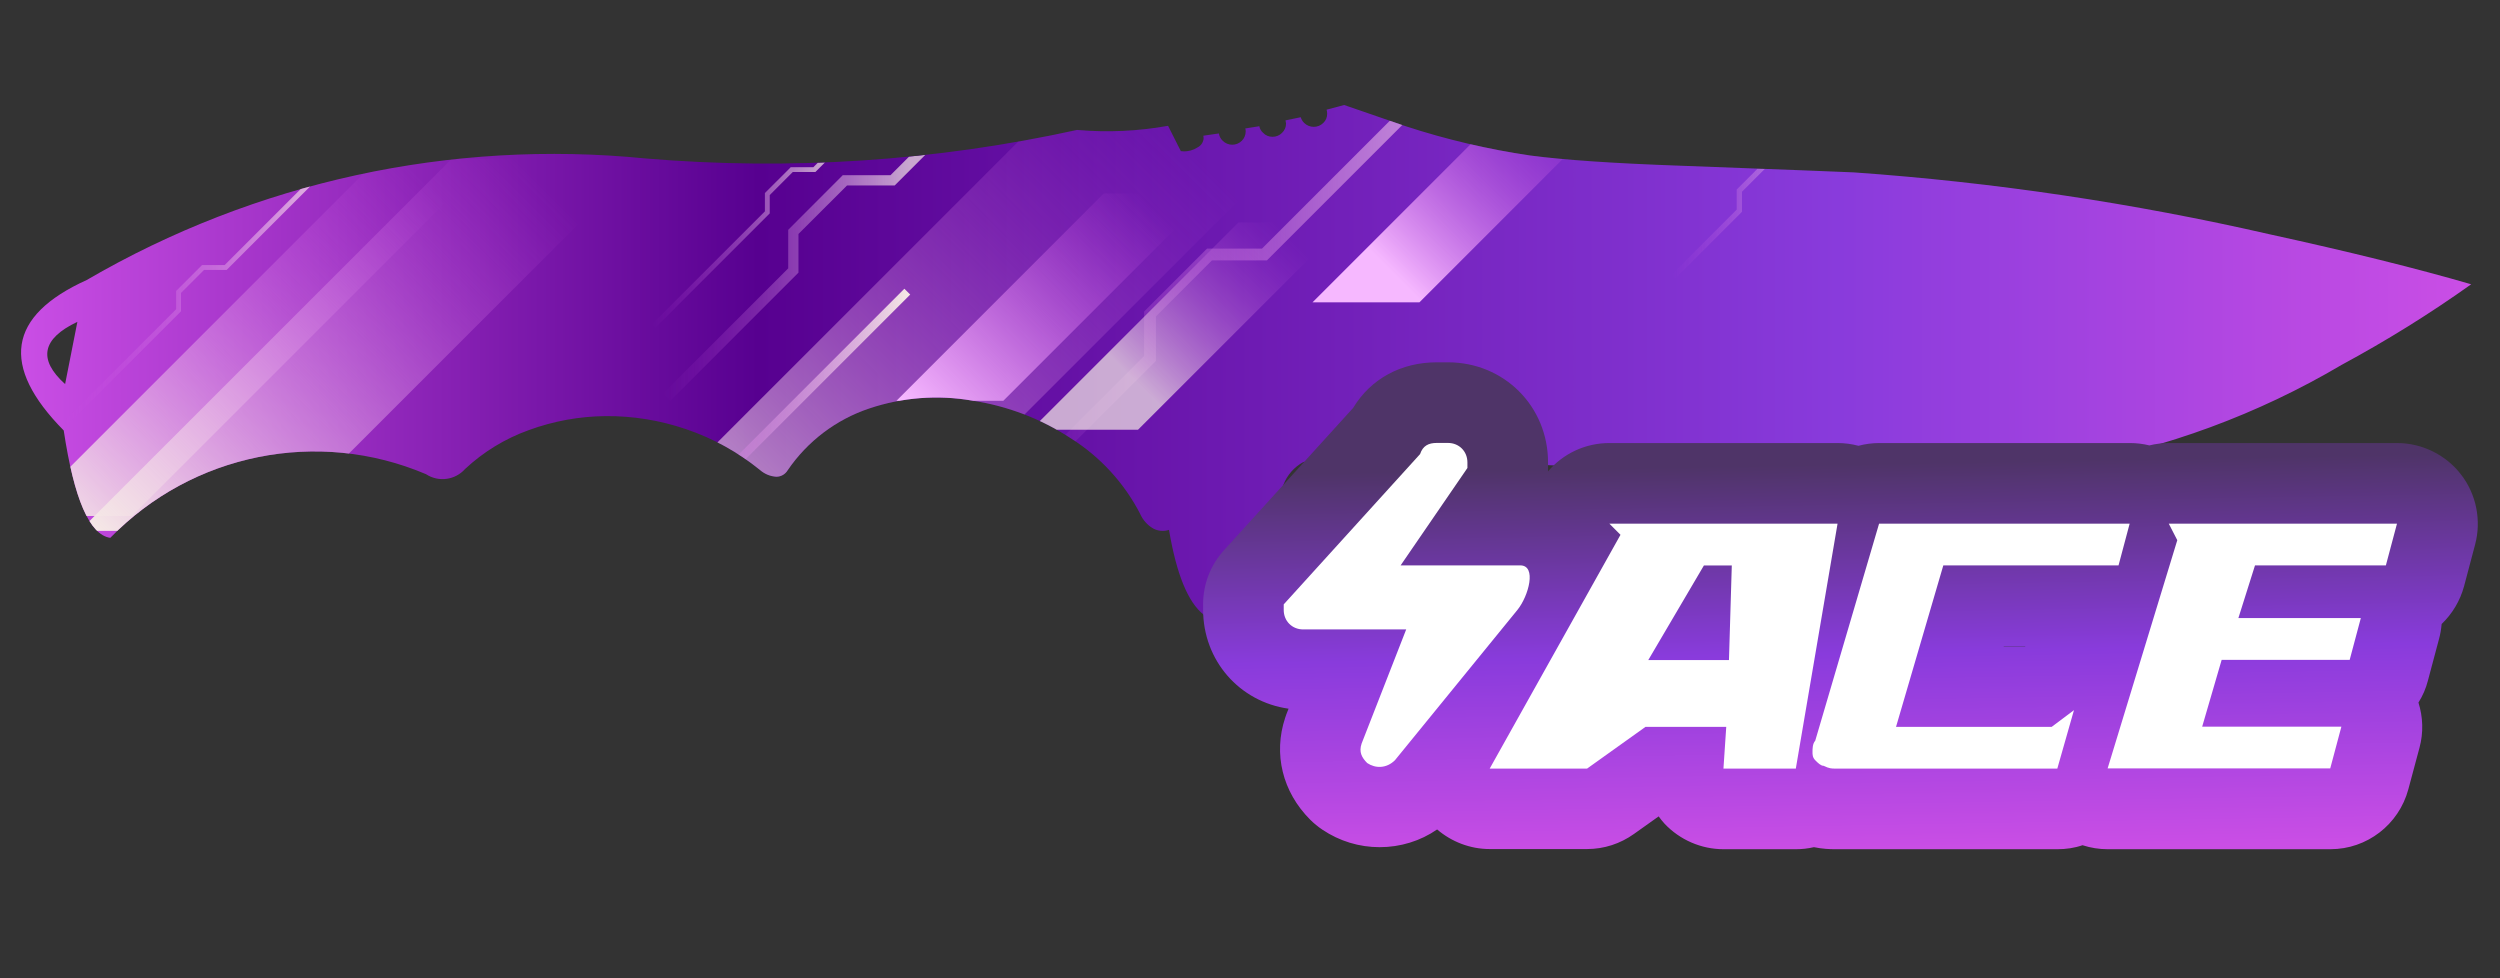 <?xml version="1.0" encoding="utf-8"?>
<!-- Generator: Adobe Illustrator 16.0.0, SVG Export Plug-In . SVG Version: 6.00 Build 0)  -->
<!DOCTYPE svg PUBLIC "-//W3C//DTD SVG 1.1//EN" "http://www.w3.org/Graphics/SVG/1.1/DTD/svg11.dtd">
<svg version="1.1" id="case1" xmlns="http://www.w3.org/2000/svg" xmlns:xlink="http://www.w3.org/1999/xlink" x="0px" y="0px"
	 width="92px" height="36px" viewBox="0 0 92 36" enable-background="new 0 0 92 36" xml:space="preserve">
<rect x="0" y="0" width="92" height="36" fill="#333333" stroke="none"/>
<linearGradient id="shape_1_" gradientUnits="userSpaceOnUse" x1="-66.565" y1="1385.764" x2="23.6" y2="1385.764" gradientTransform="matrix(1 0 0 1 67.34 -1372.431)">
	<stop  offset="0" style="stop-color:#CA4EE5"/>
	<stop  offset="0.301" style="stop-color:#570090"/>
	<stop  offset="0.742" style="stop-color:#893BDC"/>
	<stop  offset="1" style="stop-color:#CA4EE5"/>
</linearGradient>
<path id="shape" fill="url(#shape_1_)" d="M2.848,11.843l-0.452,2.292C1.389,13.227,1.541,12.463,2.848,11.843z M49.464,3.864
	l-0.646,0.172c0.018,0.049,0.021,0.101,0.021,0.153c0.003,0.126-0.049,0.249-0.142,0.335c-0.092,0.093-0.219,0.145-0.352,0.144
	c-0.131,0-0.256-0.051-0.35-0.143c-0.063-0.059-0.104-0.132-0.128-0.211L47.305,4.43c0.012,0.04,0.016,0.08,0.021,0.121
	c0.003,0.127-0.054,0.25-0.146,0.337c-0.093,0.095-0.218,0.147-0.348,0.146c-0.132,0.003-0.259-0.048-0.349-0.146
	c-0.074-0.063-0.122-0.149-0.14-0.243l-0.516,0.082c0.011,0.037,0.016,0.075,0.014,0.113c0,0.128-0.051,0.252-0.142,0.341
	c-0.092,0.093-0.221,0.145-0.353,0.145c-0.131,0-0.258-0.053-0.35-0.145c-0.076-0.072-0.126-0.167-0.141-0.27l-0.572,0.083
	c0.007,0.031,0.011,0.061,0.011,0.09c-0.008,0.145-0.092,0.274-0.22,0.339c-0.157,0.102-0.342,0.155-0.53,0.146
	c-0.03,0-0.06-0.002-0.089-0.007l-0.47-0.932c-1.104,0.199-2.23,0.25-3.35,0.152C34.424,5.928,29.07,6.281,23.753,5.831
	C16.598,5.12,9.402,6.686,3.19,10.305C0.282,11.622,0,13.467,2.345,15.841c0.38,2.522,0.951,3.841,1.713,3.952
	c3.019-3.106,7.634-4.038,11.619-2.343c0.461,0.302,1.072,0.22,1.438-0.191c0.675-0.631,1.473-1.118,2.345-1.431
	c0.905-0.332,1.86-0.506,2.824-0.515c1.006-0.009,2.003,0.154,2.953,0.477c0.997,0.336,1.924,0.849,2.739,1.514
	c0.165,0.142,0.374,0.228,0.594,0.241c0.172,0,0.331-0.093,0.418-0.241c0.727-1.065,1.779-1.863,3.001-2.272
	c1.217-0.409,2.516-0.509,3.78-0.291c1.296,0.195,2.536,0.667,3.632,1.386c1.084,0.682,1.967,1.642,2.554,2.779
	c0.098,0.227,0.267,0.416,0.479,0.541c0.179,0.098,0.392,0.117,0.585,0.053c0.275,1.627,0.698,2.666,1.273,3.117
	c0.197,0.188,0.488,0.238,0.737,0.127c0.291-0.174,0.512-0.447,0.619-0.77c0.253-0.604,0.559-1.408,0.92-2.42
	c0.188-0.582,0.414-1.158,0.662-1.717c0.137-0.355,0.396-0.65,0.729-0.832c0.378-0.089,0.775,0,1.083,0.242l1.622-0.164
	c1.747-0.099,3.5-0.105,5.247-0.019c0.425,0.017,1.829,0.092,4.229,0.226c2.014,0.111,3.719,0.188,5.113,0.23
	c3.646,0.155,7.309,0.019,10.936-0.408c3.521-0.617,6.899-1.864,9.979-3.682c1.646-0.888,3.243-1.879,4.771-2.968
	c-2.022-0.588-4.488-1.199-7.396-1.835c-5.04-1.155-10.165-1.92-15.326-2.283c-0.396-0.02-2.527-0.101-6.398-0.246
	c-2.43-0.086-4.262-0.211-5.502-0.374c-1.562-0.23-3.1-0.591-4.601-1.083L49.464,3.864z"/>
<linearGradient id="shape2_2_" gradientUnits="userSpaceOnUse" x1="67.662" y1="17.085" x2="67.912" y2="31.335">
	<stop  offset="0" style="stop-color:#4F3468"/>
	<stop  offset="0.489" style="stop-color:#893BDC"/>
	<stop  offset="1" style="stop-color:#CA4EE5"/>
</linearGradient>
<path id="shape2_1_" fill="url(#shape2_2_)" d="M77.559,31.251c-0.313,0-0.625-0.05-0.922-0.147
	c-0.298,0.103-0.609,0.147-0.922,0.147h-8.193c-0.185,0-0.443-0.009-0.77-0.075c-0.217,0.051-0.439,0.075-0.664,0.075h-2.664
	c-0.816,0-1.605-0.342-2.166-0.937c-0.078-0.086-0.15-0.174-0.219-0.271l-0.91,0.647c-0.503,0.359-1.1,0.555-1.725,0.555H54.82
	c-0.717,0-1.402-0.268-1.934-0.721c-0.617,0.426-1.354,0.652-2.115,0.652c-0.75,0-1.479-0.222-2.104-0.642
	c-0.164-0.11-0.315-0.233-0.452-0.37c-1.021-1.021-1.363-2.423-0.92-3.753l0.044-0.128l0.08-0.203
	c-1.801-0.254-3.145-1.766-3.145-3.646V22.24c0-0.741,0.274-1.45,0.773-1.996l4.748-5.232c0.646-1.069,1.762-1.679,3.079-1.679h0.41
	c2.065,0,3.684,1.618,3.684,3.684c0,0-0.001,0.289-0.003,0.331c0.555-0.653,1.372-1.044,2.26-1.044h8.398
	c0.261,0,0.518,0.034,0.768,0.101c0.25-0.067,0.508-0.101,0.771-0.101h9.218c0.243,0,0.481,0.029,0.718,0.087
	c0.232-0.058,0.478-0.087,0.719-0.087h8.396c0.917,0,1.797,0.433,2.354,1.159c0.563,0.726,0.752,1.689,0.518,2.573l-0.406,1.532
	c-0.146,0.541-0.435,1.02-0.826,1.395c-0.018,0.188-0.047,0.372-0.098,0.555l-0.41,1.537c-0.072,0.282-0.189,0.551-0.346,0.799
	c0.168,0.532,0.188,1.109,0.04,1.656l-0.413,1.539c-0.35,1.296-1.521,2.202-2.866,2.202H77.559z M74.52,23.782l0.017-0.009h-0.798
	l-0.002,0.009H74.52z"/>
<path id="ACE" fill="#FFFFFF" d="M51.748,23.163h-3.79c-0.409,0-0.717-0.308-0.717-0.718c0-0.104,0-0.104,0-0.204l5.018-5.531
	c0.103-0.307,0.31-0.41,0.615-0.41h0.41c0.409,0,0.717,0.308,0.717,0.717c0,0.102,0,0.205,0,0.205l-2.458,3.584h4.402
	c0.615,0,0.31,1.127-0.104,1.639l-4.507,5.531c-0.311,0.308-0.717,0.308-1.021,0.104c-0.205-0.206-0.311-0.41-0.205-0.719
	L51.748,23.163L51.748,23.163L51.748,23.163z M59.225,19.271l0.409,0.41l-4.813,8.603h3.584l2.15-1.536h2.971l-0.103,1.536h2.663
	l1.536-9.013H59.225L59.225,19.271z M63.73,20.809l-0.104,3.482h-2.97l2.048-3.482H63.73L63.73,20.809z M67.521,28.284h8.188
	l0.613-2.15l-0.819,0.614h-5.729l1.74-5.941h6.448l0.409-1.535H69.15L66.8,27.26c-0.1,0.104-0.1,0.309-0.1,0.409
	c0,0.103,0,0.205,0.103,0.31c0.102,0.104,0.205,0.203,0.307,0.203C67.314,28.284,67.419,28.284,67.521,28.284L67.521,28.284
	L67.521,28.284z M79.811,19.271l0.313,0.608l-2.563,8.397h8.192l0.41-1.535H81.04l0.717-2.458h4.711l0.41-1.537h-4.506l0.612-1.94
	H87.8l0.409-1.535H79.811L79.811,19.271z"/>
<g>
	<defs>
		<path id="SVGID_1_" d="M2.848,11.843l-0.452,2.292C1.389,13.227,1.541,12.463,2.848,11.843z M49.464,3.864l-0.646,0.172
			c0.018,0.049,0.021,0.101,0.021,0.153c0.003,0.126-0.049,0.249-0.142,0.335c-0.092,0.093-0.219,0.145-0.352,0.144
			c-0.131,0-0.256-0.051-0.35-0.143c-0.063-0.059-0.104-0.132-0.128-0.211L47.305,4.43c0.012,0.04,0.016,0.08,0.021,0.121
			c0.003,0.127-0.054,0.25-0.146,0.337c-0.093,0.095-0.218,0.147-0.348,0.146c-0.132,0.003-0.259-0.048-0.349-0.146
			c-0.074-0.063-0.122-0.149-0.14-0.243l-0.516,0.082c0.011,0.037,0.016,0.075,0.014,0.113c0,0.128-0.051,0.252-0.142,0.341
			c-0.092,0.093-0.221,0.145-0.353,0.145c-0.131,0-0.258-0.053-0.35-0.145c-0.076-0.072-0.126-0.167-0.141-0.27l-0.572,0.083
			c0.007,0.031,0.011,0.061,0.011,0.09c-0.008,0.145-0.092,0.274-0.22,0.339c-0.157,0.102-0.342,0.155-0.53,0.146
			c-0.03,0-0.06-0.002-0.089-0.007l-0.47-0.932c-1.104,0.199-2.23,0.25-3.35,0.152C34.424,5.928,29.07,6.281,23.753,5.831
			C16.598,5.12,9.402,6.686,3.19,10.305C0.282,11.622,0,13.467,2.345,15.841c0.38,2.522,0.951,3.841,1.713,3.952
			c3.019-3.106,7.634-4.038,11.619-2.343c0.461,0.302,1.072,0.22,1.438-0.191c0.675-0.631,1.473-1.118,2.345-1.431
			c0.905-0.332,1.86-0.506,2.824-0.515c1.006-0.009,2.003,0.154,2.953,0.477c0.997,0.336,1.924,0.849,2.739,1.514
			c0.165,0.142,0.374,0.228,0.594,0.241c0.172,0,0.331-0.093,0.418-0.241c0.727-1.065,1.779-1.863,3.001-2.272
			c1.217-0.409,2.516-0.509,3.78-0.291c1.296,0.195,2.536,0.667,3.632,1.386c1.084,0.682,1.967,1.642,2.554,2.779
			c0.098,0.227,0.267,0.416,0.479,0.541c0.179,0.098,0.392,0.117,0.585,0.053c0.275,1.627,0.698,2.666,1.273,3.117
			c0.197,0.188,0.488,0.238,0.737,0.127c0.291-0.174,0.512-0.447,0.619-0.77c0.253-0.604,0.559-1.408,0.92-2.42
			c0.188-0.582,0.414-1.158,0.662-1.717c0.137-0.355,0.396-0.65,0.729-0.832c0.378-0.089,0.775,0,1.083,0.242l1.622-0.164
			c1.747-0.099,3.5-0.105,5.247-0.019c0.425,0.017,1.829,0.092,4.229,0.226c2.014,0.111,3.719,0.188,5.113,0.23
			c3.646,0.155,7.309,0.019,10.936-0.408c3.521-0.617,6.899-1.864,9.979-3.682c1.646-0.888,3.243-1.879,4.771-2.968
			c-2.022-0.588-4.488-1.199-7.396-1.835c-5.04-1.155-10.165-1.92-15.326-2.283c-0.396-0.02-2.527-0.101-6.398-0.246
			c-2.43-0.086-4.262-0.211-5.502-0.374c-1.562-0.23-3.1-0.591-4.601-1.083L49.464,3.864z"/>
	</defs>
	<clipPath id="SVGID_2_">
		<use xlink:href="#SVGID_1_"  overflow="visible"/>
	</clipPath>
	<g clip-path="url(#SVGID_2_)">
		<g opacity="0.7">
			
				<linearGradient id="SVGID_3_" gradientUnits="userSpaceOnUse" x1="-536.98" y1="170.736" x2="-517.378" y2="170.736" gradientTransform="matrix(1 0 0 1 561.38 -165.621)">
				<stop  offset="0" style="stop-color:#CA4EE5;stop-opacity:0"/>
				<stop  offset="0.462" style="stop-color:#F6EBE6"/>
			</linearGradient>
			<polygon fill="url(#SVGID_3_)" points="24.666,14.75 24.4,14.483 29.006,9.875 29.006,8.457 31.012,6.448 32.769,6.448 
				43.737,-4.521 44.002,-4.254 32.924,6.826 31.17,6.826 29.383,8.61 29.383,10.033 			"/>
		</g>
		<g opacity="0.7">
			
				<linearGradient id="SVGID_4_" gradientUnits="userSpaceOnUse" x1="-499.864" y1="170.859" x2="-489.673" y2="170.859" gradientTransform="matrix(1 0 0 1 561.38 -165.621)">
				<stop  offset="0" style="stop-color:#CA4EE5;stop-opacity:0"/>
				<stop  offset="0.575" style="stop-color:#F6EBE6"/>
			</linearGradient>
			<polygon fill="url(#SVGID_4_)" points="61.652,10.248 61.516,10.107 63.91,7.713 63.91,6.976 64.953,5.931 65.865,5.931 
				71.568,0.229 71.707,0.366 65.947,6.127 65.033,6.127 64.105,7.055 64.105,7.793 			"/>
		</g>
		<g>
			
				<linearGradient id="SVGID_5_" gradientUnits="userSpaceOnUse" x1="-524.589" y1="173.23" x2="-501.981" y2="173.23" gradientTransform="matrix(1 0 0 1 561.38 -165.621)">
				<stop  offset="0" style="stop-color:#CA4EE5;stop-opacity:0"/>
				<stop  offset="1" style="stop-color:#F6EBE6"/>
			</linearGradient>
			<polygon fill="url(#SVGID_5_)" points="37.096,18.721 36.791,18.414 42.104,13.1 42.104,11.463 44.418,9.149 46.441,9.149 
				59.09,-3.504 59.398,-3.194 46.623,9.582 44.599,9.582 42.538,11.643 42.538,13.281 			"/>
		</g>
		<g opacity="0.7">
			
				<linearGradient id="SVGID_6_" gradientUnits="userSpaceOnUse" x1="-537.382" y1="172.122" x2="-526.117" y2="172.122" gradientTransform="matrix(1 0 0 1 561.38 -165.621)">
				<stop  offset="0" style="stop-color:#CA4EE5;stop-opacity:0"/>
				<stop  offset="0.559" style="stop-color:#F6EBE6"/>
			</linearGradient>
			<polygon fill="url(#SVGID_6_)" points="24.124,12.055 23.998,11.928 28.148,7.778 28.148,7.104 29.1,6.152 29.932,6.152 
				35.137,0.947 35.263,1.073 30.006,6.33 29.173,6.33 28.326,7.179 28.326,7.853 			"/>
		</g>
		<g>
			
				<linearGradient id="SVGID_7_" gradientUnits="userSpaceOnUse" x1="-559.047" y1="175.724" x2="-547.782" y2="175.724" gradientTransform="matrix(1 0 0 1 561.38 -165.621)">
				<stop  offset="0" style="stop-color:#CA4EE5;stop-opacity:0"/>
				<stop  offset="1" style="stop-color:#F6EBE6"/>
			</linearGradient>
			<polygon fill="url(#SVGID_7_)" points="2.459,15.656 2.333,15.529 6.482,11.379 6.482,10.707 7.435,9.754 8.267,9.754 
				13.472,4.549 13.598,4.674 8.341,9.933 7.508,9.933 6.661,10.78 6.661,11.455 			"/>
		</g>
		
			<linearGradient id="SVGID_8_" gradientUnits="userSpaceOnUse" x1="-545.971" y1="172.019" x2="-559.37" y2="185.418" gradientTransform="matrix(1 0 0 1 561.38 -165.621)">
			<stop  offset="0" style="stop-color:#CA4EE5;stop-opacity:0"/>
			<stop  offset="1" style="stop-color:#F6EBE6"/>
		</linearGradient>
		<polygon fill="url(#SVGID_8_)" points="14.473,5.291 0.775,18.99 4.855,18.99 18.539,5.307 		"/>
		
			<linearGradient id="SVGID_9_" gradientUnits="userSpaceOnUse" x1="-541.777" y1="172.019" x2="-556.447" y2="186.688" gradientTransform="matrix(1 0 0 1 561.38 -165.621)">
			<stop  offset="0" style="stop-color:#CA4EE5;stop-opacity:0"/>
			<stop  offset="1" style="stop-color:#F6EBE6"/>
		</linearGradient>
		<polygon fill="url(#SVGID_9_)" points="16.63,5.838 2.932,19.535 9.994,19.535 23.678,5.853 		"/>
		
			<linearGradient id="SVGID_10_" gradientUnits="userSpaceOnUse" x1="-518.34" y1="170.4" x2="-539.681" y2="191.742" gradientTransform="matrix(1 0 0 1 561.38 -165.621)">
			<stop  offset="0" style="stop-color:#CA4EE5;stop-opacity:0"/>
			<stop  offset="0.774" style="stop-color:#F6EBE6"/>
		</linearGradient>
		<polygon opacity="0.7" fill="url(#SVGID_10_)" enable-background="new    " points="38.716,3.965 18.788,23.893 29.063,23.893 
			48.971,3.986 		"/>
		
			<linearGradient id="SVGID_11_" gradientUnits="userSpaceOnUse" x1="-514.148" y1="174.118" x2="-522.319" y2="182.289" gradientTransform="matrix(1 0 0 1 561.38 -165.621)">
			<stop  offset="0" style="stop-color:#CA4EE5;stop-opacity:0"/>
			<stop  offset="0.672" style="stop-color:#F6EBE6"/>
		</linearGradient>
		<polygon opacity="0.7" fill="url(#SVGID_11_)" enable-background="new    " points="45.576,8.185 37.946,15.814 41.879,15.814 
			49.502,8.192 		"/>
		
			<linearGradient id="SVGID_12_" gradientUnits="userSpaceOnUse" x1="-503.793" y1="169.429" x2="-511.965" y2="177.601" gradientTransform="matrix(1 0 0 1 561.38 -165.621)">
			<stop  offset="0" style="stop-color:#CA4EE5;stop-opacity:0"/>
			<stop  offset="0.769" style="stop-color:#F6B8FF"/>
		</linearGradient>
		<polygon fill="url(#SVGID_12_)" points="55.93,3.496 48.299,11.127 52.234,11.127 59.855,3.504 		"/>
		
			<linearGradient id="SVGID_13_" gradientUnits="userSpaceOnUse" x1="-519.106" y1="173.052" x2="-527.277" y2="181.223" gradientTransform="matrix(1 0 0 1 561.38 -165.621)">
			<stop  offset="0" style="stop-color:#CA4EE5;stop-opacity:0"/>
			<stop  offset="1" style="stop-color:#F6B8FF"/>
		</linearGradient>
		<polygon fill="url(#SVGID_13_)" points="40.618,7.119 32.988,14.75 36.921,14.75 44.544,7.127 		"/>
		<g>
			
				<linearGradient id="SVGID_14_" gradientUnits="userSpaceOnUse" x1="-537.639" y1="181.124" x2="-527.884" y2="181.124" gradientTransform="matrix(1 0 0 1 561.38 -165.621)">
				<stop  offset="0" style="stop-color:#CA4EE5;stop-opacity:0"/>
				<stop  offset="1" style="stop-color:#F6EBE6"/>
			</linearGradient>
			<polygon fill="url(#SVGID_14_)" points="23.956,20.381 23.741,20.168 33.281,10.625 33.496,10.84 			"/>
		</g>
	</g>
</g>
</svg>
